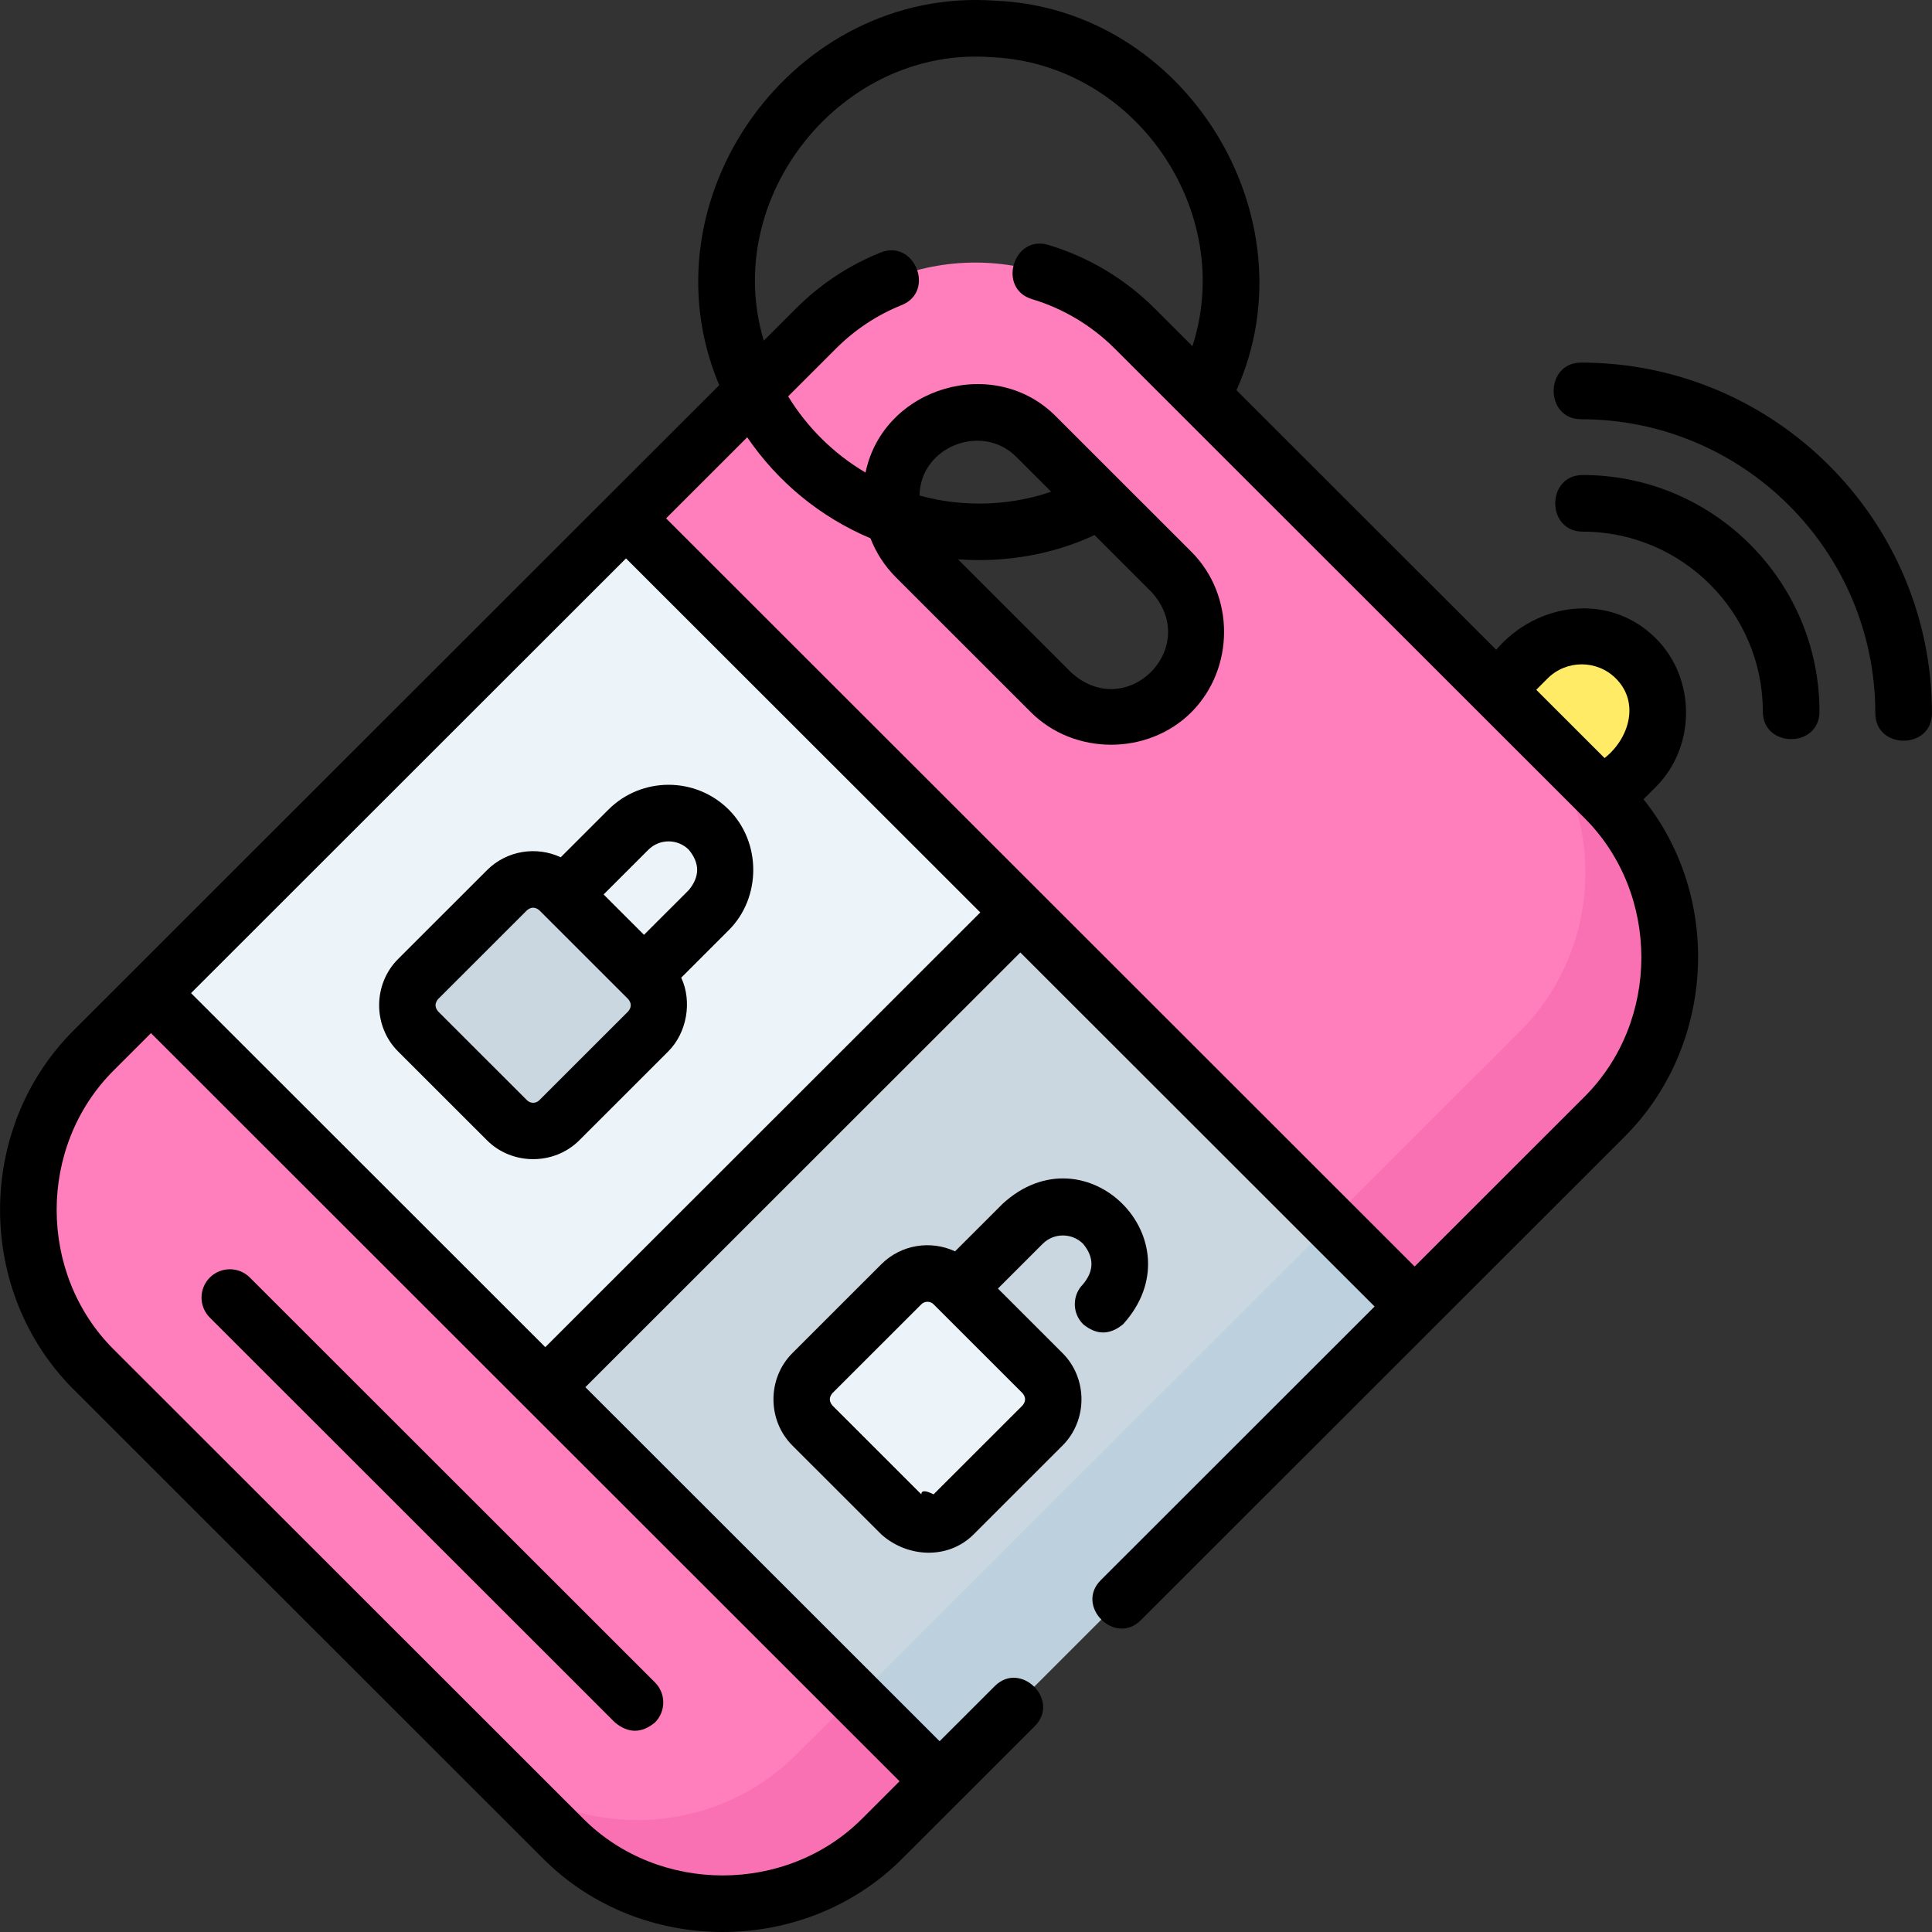 <svg id="Layer_1" enable-background="new 0 0 511.776 511.776" height="512" viewBox="0 0 511.776 511.776" width="512" xmlns="http://www.w3.org/2000/svg"><rect x="0" y="0" width="511.776" height="511.776" fill="#333333" stroke="none"/><g><g><g><g><g><path d="m425.044 211.414-124.459-124.382c-23.319-23.305-61.127-23.305-84.446 0l-50.311 50.28-31.525 98.499-94.309 27.257-15.244 15.235c-23.319 23.305-23.319 61.089 0 84.393l124.459 124.382c23.319 23.305 61.126 23.305 84.445 0l15.244-15.235 48.529-74.499 77.305-51.256 50.311-50.28c23.32-23.305 23.32-61.089.001-84.394zm-146.671-28.055-35.71-35.688c-8.812-8.806-8.812-23.085 0-31.891s23.099-8.807 31.911 0l35.71 35.688c8.812 8.806 8.812 23.085 0 31.891s-23.099 8.806-31.911 0z" fill="#ff7ebc"/><g><path d="m425.044 211.414-22.568-22.432c23.319 23.305 23.319 61.089 0 84.393l-191.389 191.271c-22.564 22.55-58.692 23.278-82.135 2.188l20.257 20.244c23.319 23.305 61.126 23.305 84.446 0l15.244-15.235 48.528-74.499 77.305-51.256 50.311-50.28c23.319-23.305 23.32-61.089.001-84.394z" fill="#fa71b3"/></g><g><g><path d="m170.639 282.936h177.9v147.672h-177.9z" fill="#cad7e0" transform="matrix(.707 -.707 .707 .707 -176.223 287.919)"/><path d="m352.682 324.052-125.826 125.748 22.043 22.044 125.833-125.756z" fill="#bdd0de"/><path d="m66.187 178.548h177.9v147.672h-177.9z" fill="#ecf4fa" transform="matrix(.707 -.707 .707 .707 -133.003 183.531)"/></g><g><path d="m134.303 296.759-23.559-23.545c-3.829-3.826-3.829-10.032 0-13.858l23.559-23.545c3.825-3.823 10.025-3.823 13.85 0l23.559 23.545c3.829 3.826 3.829 10.032 0 13.858l-23.559 23.545c-3.825 3.822-10.025 3.822-13.85 0z" fill="#cad7e0"/></g><g><path d="m238.755 401.146-23.559-23.545c-3.829-3.826-3.829-10.032 0-13.858l23.559-23.545c3.825-3.823 10.025-3.823 13.85 0l23.559 23.545c3.829 3.826 3.829 10.032 0 13.858l-23.559 23.545c-3.825 3.823-10.025 3.823-13.85 0z" fill="#ecf4fa"/></g></g></g></g><path d="m425.044 211.414-28.712-28.695 8.31-8.305c7.925-7.92 20.769-7.92 28.694 0 7.932 7.927 7.932 20.785 0 28.712z" fill="#ffeb66"/></g></g><g><path d="m148.535 227.085c-6.401-2.978-14.258-1.851-19.534 3.42l-23.56 23.545c-6.678 6.673-6.677 17.795 0 24.468l23.56 23.544c6.662 6.659 17.79 6.659 24.453 0l23.56-23.545c4.938-4.934 6.398-13.202 3.439-19.539l12.604-12.595c8.627-8.623 8.648-23.26 0-31.903-8.797-8.792-23.112-8.791-31.909 0zm17.875 40.824-23.56 23.544c-.895.895-2.352.895-3.246 0l-23.56-23.544c-.897-1.083-.897-2.166 0-3.249l23.56-23.545c1.082-.895 2.164-.895 3.246 0l23.56 23.544c.897 1.084.897 2.167 0 3.25zm16.043-42.818c2.953 3.561 2.953 7.122 0 10.683l-11.864 11.856-10.696-10.689 11.858-11.85c2.95-2.949 7.752-2.95 10.702 0z"/><path d="m286.903 350.768c3.535 2.93 7.071 2.931 10.606.003 20.025-22.103-9.784-52.182-31.91-31.902 0 0-12.612 12.604-12.612 12.604-6.402-2.979-14.259-1.851-19.534 3.421l-23.558 23.544c-6.679 6.672-6.68 17.795-.001 24.468l23.559 23.545c6.853 6.142 17.657 6.793 24.454 0l23.558-23.544c6.679-6.672 6.68-17.795.001-24.468l-17.12-17.11 11.857-11.849c2.951-2.949 7.752-2.949 10.703 0 2.952 3.561 2.952 7.122 0 10.683-2.929 2.927-2.93 7.676-.003 10.605zm-16.04 18.281c.897 1.083.897 2.166-.001 3.249l-23.559 23.544c-2.165-1.082-3.247-1.082-3.247 0l-23.56-23.545c-.897-1.083-.897-2.166.001-3.249l23.559-23.544c.895-.894 2.353-.896 3.247 0z"/><path d="m55.578 338.419c-2.929 2.93-2.927 7.679.003 10.607l107.313 107.247c3.536 2.928 7.071 2.926 10.606-.003 2.929-2.93 2.927-7.679-.003-10.607l-107.312-107.247c-2.931-2.928-7.68-2.927-10.607.003z"/><path d="m438.638 208.432c10.632-10.625 10.656-28.673 0-39.322-12.284-12.274-31.512-9.629-42.306 3.006l-68.795-68.752c20.52-45.83-13.505-101.1-63.833-103.174-53.616-3.89-93.998 52.545-73.18 101.838l-171.076 170.97c-25.901 25.886-25.92 69.098 0 95.003l124.459 124.382c25.864 25.847 69.168 25.866 95.05 0l35.15-35.13c6.859-6.854-3.745-17.465-10.604-10.609l-14.605 14.596-93.843-93.785 115.224-115.152 93.842 93.785-72.534 72.488c-6.859 6.856 3.745 17.464 10.604 10.61l128.153-128.074c23.845-23.831 26.116-63.059 5.006-89.396zm-28.695-28.712c4.989-4.984 13.104-4.983 18.091 0 6.445 6.441 3.44 16.023-2.99 21.091l-18.102-18.091zm-171.654 292.124-9.935 9.929c-20.033 20.021-53.804 20.027-73.843 0l-124.459-124.382c-20.056-20.043-20.061-53.735 0-73.783l9.943-9.937c49.425 49.395 148.88 148.79 198.294 198.173zm-93.843-114.992-93.842-93.784 115.223-115.152 93.843 93.784zm275.296-66.349-45.01 44.982c-49.423-49.395-148.882-148.792-198.294-198.173l21.495-21.482c7.998 11.755 19.296 21.144 32.648 26.762 1.491 3.847 3.774 7.379 6.781 10.384l35.71 35.687c11.478 11.472 31.01 11.497 42.515 0 11.51-11.551 11.581-30.925 0-42.501l-35.711-35.688c-16.291-16.726-45.874-8.098-50.601 14.708-8.4-4.962-15.44-11.921-20.499-20.188l12.666-12.658c5.023-5.02 10.881-8.896 17.409-11.52 8.998-3.616 3.403-17.535-5.594-13.918-8.415 3.381-15.958 8.371-22.419 14.828l-8.517 8.512c-11.446-38.056 20.658-78.2 60.494-75.076 37.766 1.739 64.641 40.644 53.052 76.537l-9.98-9.974c-7.857-7.853-17.605-13.678-28.19-16.847-9.288-2.782-13.591 11.589-4.301 14.37 8.213 2.458 15.781 6.983 21.888 13.086l124.459 124.382c20.055 20.047 20.06 53.739-.001 73.787zm-163.954-157.22c-4.213-.251-8.295-.946-12.212-2.024.175-12.993 16.639-19.372 25.695-10.174 0 0 9.17 9.164 9.17 9.164-7.045 2.438-14.823 3.502-22.653 3.034zm34.149 8.454 15.045 15.036c13.456 14.708-6.602 34.831-21.308 21.281 0 0-29.912-29.893-29.912-29.893 12.285.916 24.994-1.185 36.175-6.424z"/><path d="m419.252 125.826c-9.697 0-9.697 15 0 15 26.311 0 47.716 21.39 47.716 47.682 0 9.697 15 9.697 15 0 0-34.563-28.134-62.682-62.716-62.682z"/><path d="m418.826 96.051c-9.697 0-9.697 15 0 15 42.974 0 77.935 34.938 77.935 77.881 0 9.697 15 9.697 15 0 0-51.214-41.691-92.881-92.935-92.881z"/></g></g></svg>
